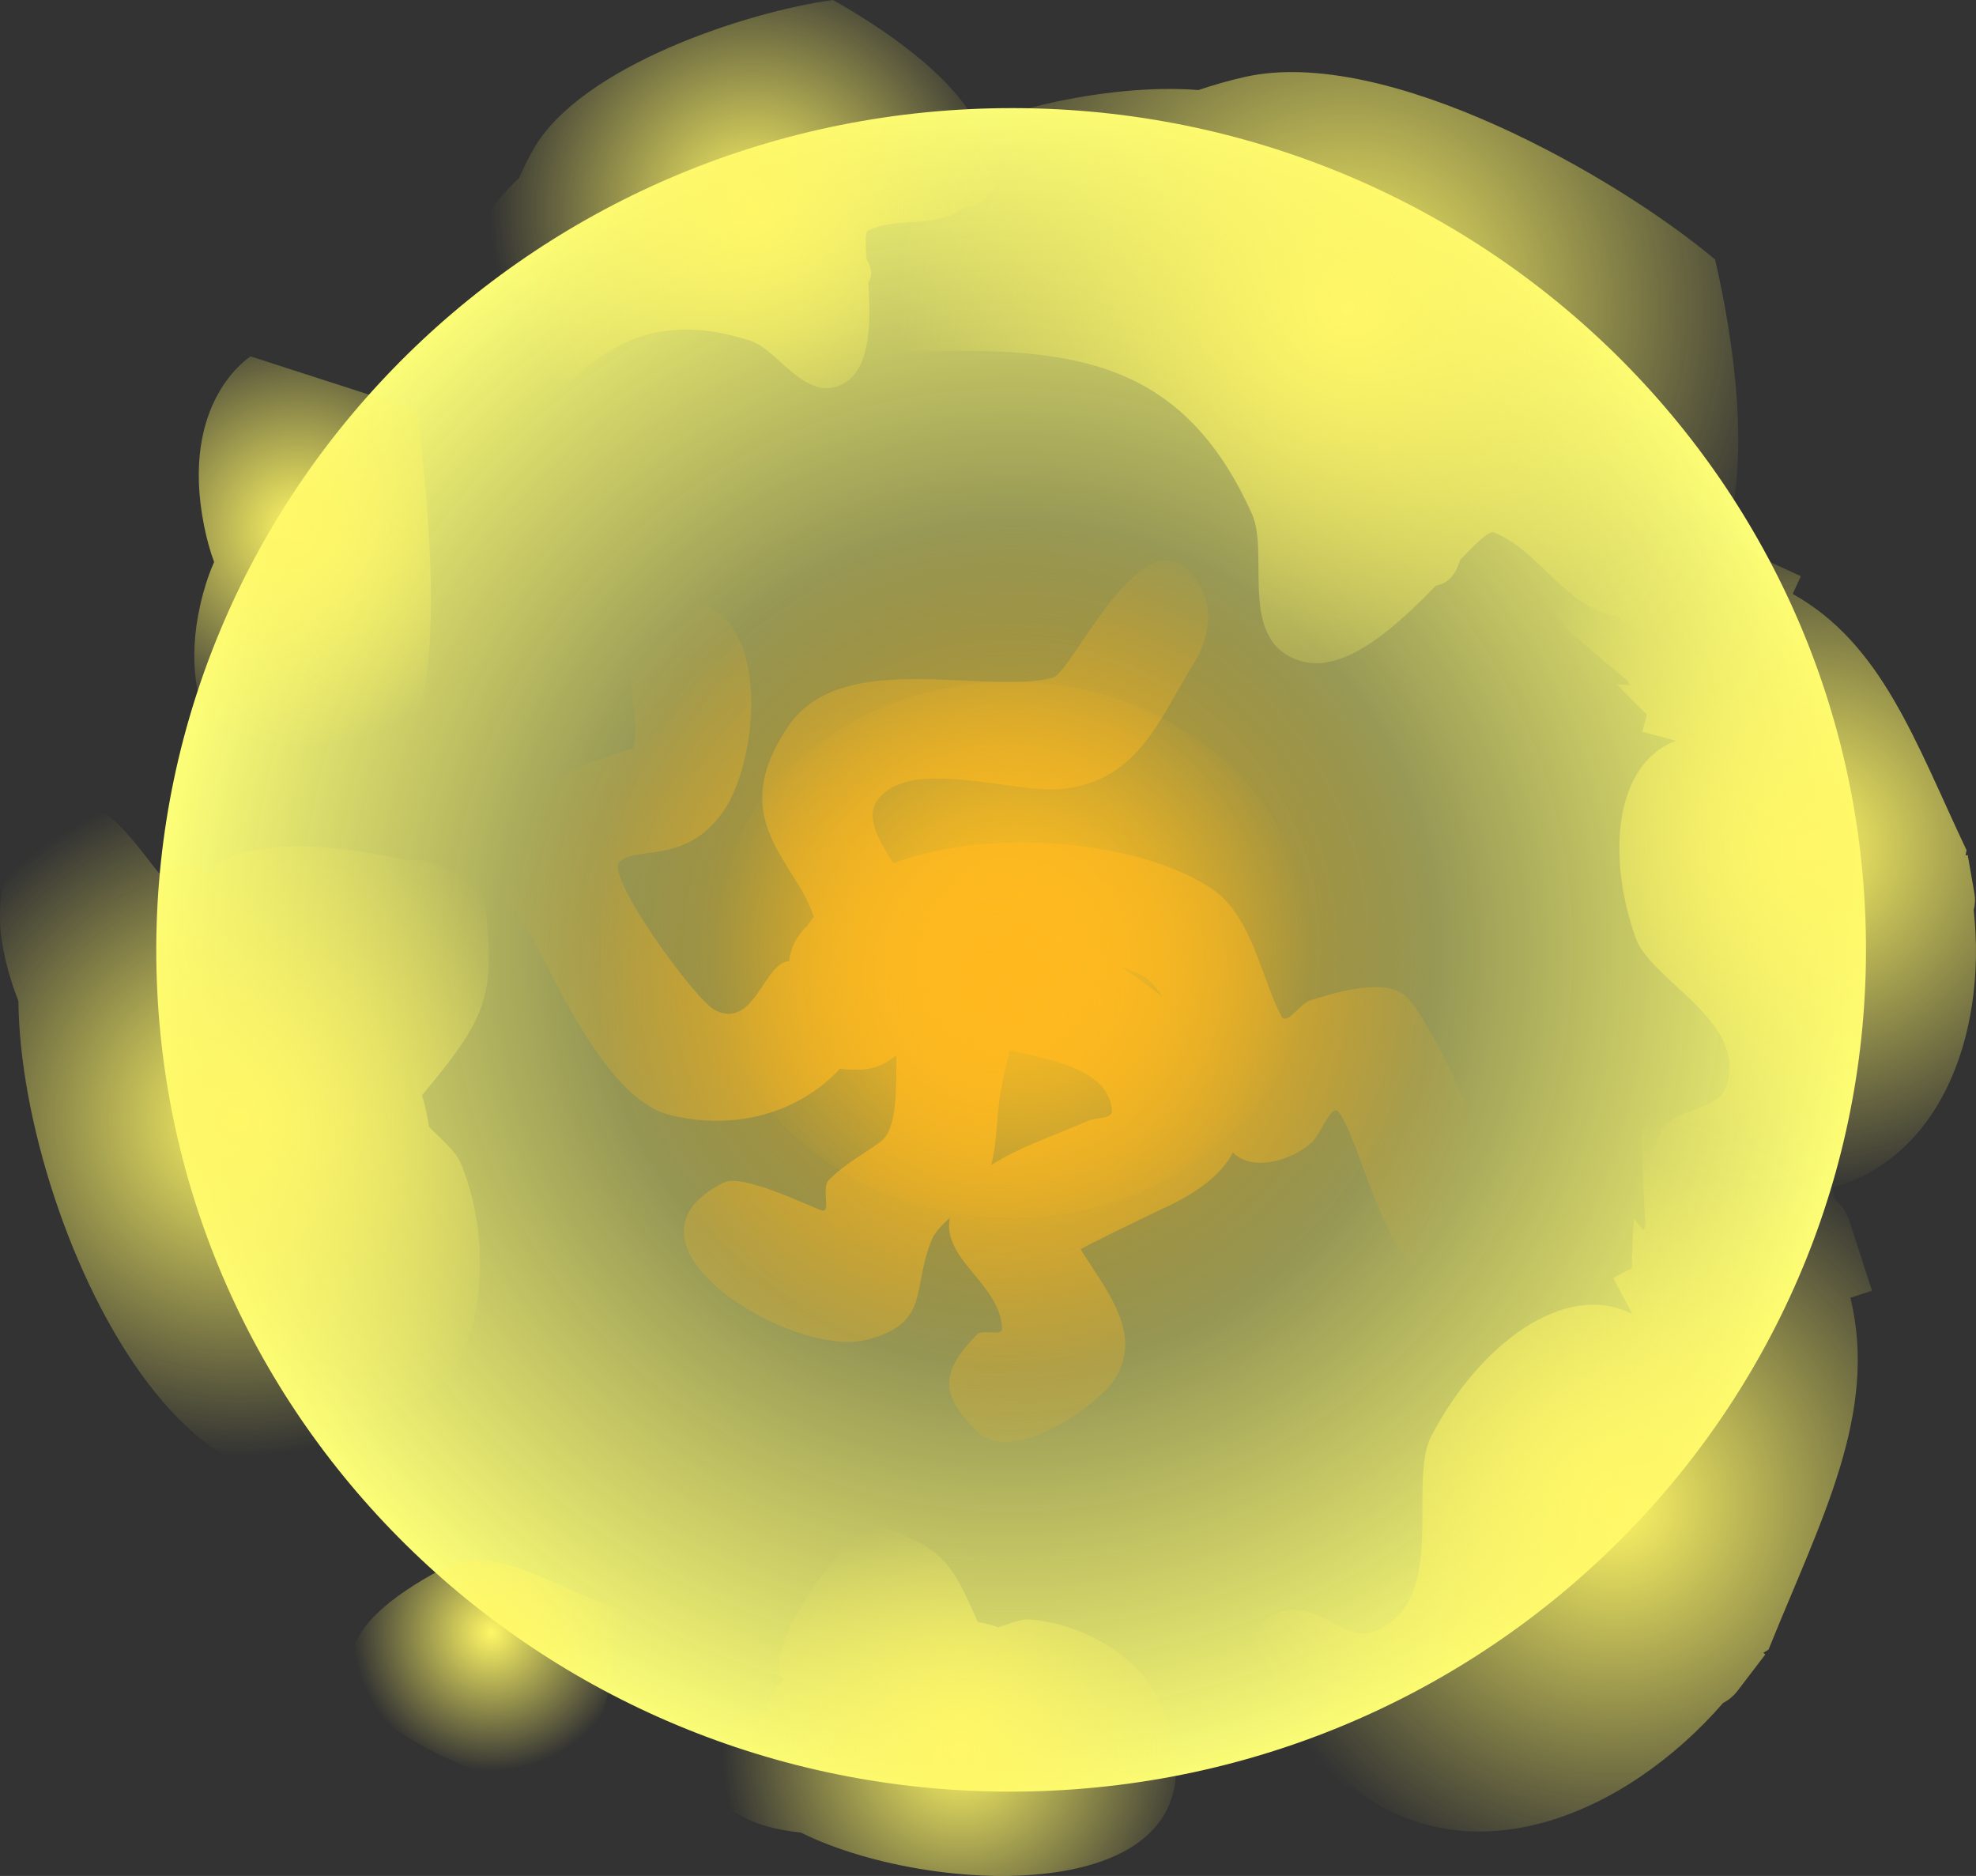 <svg version="1.1" xmlns="http://www.w3.org/2000/svg" xmlns:xlink="http://www.w3.org/1999/xlink" width="108.823" height="103.292" viewBox="0,0,108.823,103.292"><rect x="0" y="0" width="108.823" height="103.292" fill="#333333" stroke="none"/><defs><radialGradient cx="241.275" cy="180.655" r="47.08" gradientUnits="userSpaceOnUse" id="color-1"><stop offset="0" stop-color="#fdff77" stop-opacity="0"/><stop offset="1" stop-color="#fdff77"/></radialGradient><radialGradient cx="241.506" cy="180.402" r="23.36" gradientUnits="userSpaceOnUse" id="color-2"><stop offset="0" stop-color="#ffd12c"/><stop offset="1" stop-color="#ffd12c" stop-opacity="0"/></radialGradient><radialGradient cx="198.768" cy="189.992" r="18.536" gradientUnits="userSpaceOnUse" id="color-3"><stop offset="0" stop-color="#fff766"/><stop offset="1" stop-color="#fff766" stop-opacity="0"/></radialGradient><radialGradient cx="259.803" cy="145.364" r="24.88" gradientUnits="userSpaceOnUse" id="color-4"><stop offset="0" stop-color="#fff766"/><stop offset="1" stop-color="#fff766" stop-opacity="0"/></radialGradient><radialGradient cx="274.519" cy="211.191" r="21.532" gradientUnits="userSpaceOnUse" id="color-5"><stop offset="0" stop-color="#fff766"/><stop offset="1" stop-color="#fff766" stop-opacity="0"/></radialGradient><radialGradient cx="238.483" cy="224.638" r="13.118" gradientUnits="userSpaceOnUse" id="color-6"><stop offset="0" stop-color="#fff766"/><stop offset="1" stop-color="#fff766" stop-opacity="0"/></radialGradient><radialGradient cx="227.025" cy="139.89" r="14.454" gradientUnits="userSpaceOnUse" id="color-7"><stop offset="0" stop-color="#fff766"/><stop offset="1" stop-color="#fff766" stop-opacity="0"/></radialGradient><radialGradient cx="285.042" cy="174.977" r="19.168" gradientUnits="userSpaceOnUse" id="color-8"><stop offset="0" stop-color="#fff766"/><stop offset="1" stop-color="#fff766" stop-opacity="0"/></radialGradient><radialGradient cx="212.655" cy="218.243" r="7.619" gradientUnits="userSpaceOnUse" id="color-9"><stop offset="0" stop-color="#fff766"/><stop offset="1" stop-color="#fff766" stop-opacity="0"/></radialGradient><radialGradient cx="201.956" cy="157.463" r="12.056" gradientUnits="userSpaceOnUse" id="color-10"><stop offset="0" stop-color="#fff766"/><stop offset="1" stop-color="#fff766" stop-opacity="0"/></radialGradient><radialGradient cx="241.275" cy="180.655" r="16.568" gradientUnits="userSpaceOnUse" id="color-11"><stop offset="0" stop-color="#ffb91f"/><stop offset="1" stop-color="#ffb91f" stop-opacity="0"/></radialGradient><radialGradient cx="240.343" cy="183.48" r="27.474" gradientUnits="userSpaceOnUse" id="color-12"><stop offset="0" stop-color="#ffb91f"/><stop offset="1" stop-color="#ffb91f" stop-opacity="0"/></radialGradient></defs><g transform="translate(-185.589,-128.354)"><g data-paper-data="{&quot;isPaintingLayer&quot;:true}" fill-rule="nonzero" stroke="none" stroke-linecap="butt" stroke-linejoin="miter" stroke-miterlimit="10" stroke-dasharray="" stroke-dashoffset="0" style="mix-blend-mode: normal"><path d="M242.327,226.991c-25.995,0.591 -47.539,-19.676 -48.12,-45.267c-0.581,-25.591 20.02,-46.815 46.015,-47.405c25.995,-0.591 47.539,19.676 48.12,45.267c0.581,25.591 -20.02,46.815 -46.015,47.405z" fill="url(#color-1)" stroke-width="0"/><path d="M262.065,190.626c-5.594,11.663 -19.437,16.654 -30.919,11.147c-11.482,-5.507 -16.256,-19.426 -10.662,-31.09c5.594,-11.663 19.437,-16.654 30.919,-11.147c11.482,5.507 16.256,19.426 10.662,31.09z" fill="url(#color-2)" stroke-width="0"/><path d="M186.605,183.486c-1.379,-3.616 -1.777,-7.371 1.556,-10.108c2.638,-2.166 4.471,0.952 6.187,3.058c1.131,-0.427 2.107,-0.353 2.949,0.066c0.081,-0.328 0.205,-0.611 0.455,-0.733c2.722,-1.33 6.856,-0.792 10.358,-0.033c0.572,-0.065 1.265,-0.001 1.899,0.442c0.764,0.188 1.471,0.371 2.09,0.526c0.924,6.425 0.481,7.442 -3.266,11.953c0.164,0.552 0.29,1.129 0.378,1.737c0.605,0.634 1.451,1.299 1.74,1.983c1.649,3.909 1.52,9.487 -1.277,12.851c-11.895,14.3 -22.961,-9.021 -23.07,-21.742z" fill="url(#color-3)" stroke-width="0.5"/><path d="M277.801,162.899c-1.492,0.535 -2.487,0.019 -3.099,-0.602c-2.824,-0.383 -4.34,-3.643 -6.833,-4.624c-0.283,-0.111 -0.955,0.554 -1.87,1.519c-0.22,0.736 -0.599,1.279 -1.332,1.406c-2.173,2.253 -5.036,4.868 -7.434,4.157c-3.533,-1.048 -1.697,-5.883 -2.697,-8.106c-3.867,-8.603 -10.018,-9.134 -18.279,-8.946c0,0 -2.613,0.059 -3.06,-2.348c-0.952,-0.499 -1.611,-1.487 -1.637,-2.637c-0.023,-0.991 0.43,-1.883 1.149,-2.458l4.476,-3.647l0.041,0.051c0.091,-0.094 0.183,-0.186 0.277,-0.278c1.702,-1.664 8.886,-3.491 14.083,-3.074c0.834,-0.279 1.684,-0.524 2.556,-0.721c7.781,-1.755 20.458,5.479 25.901,10.051c0.822,3.53 2.527,12.594 -0.244,17.073c0.106,0.922 -0.04,2.48 -1.999,3.183z" fill="url(#color-4)" stroke-width="0.5"/><path d="M287.431,195.561l1.255,3.862l-1.189,0.386c1.535,6.391 -1.606,12.173 -4.51,19.373l-0.289,0.18l0.113,0.086l-1.518,1.988c-0.214,0.285 -0.491,0.521 -0.81,0.686c-5.305,6.104 -13.836,9.781 -20.428,4.635c-2.078,-0.246 -3.985,-0.739 -5.455,-1.424l-0.146,-0.22l-0.06,0.079l-1.988,-1.517c-0.56,-0.42 -0.929,-1.084 -0.946,-1.839c-0.03,-1.305 1.004,-2.387 2.31,-2.417c0.148,-0.003 0.293,0.007 0.434,0.03l0.331,0.048c-0.002,-0.226 0.028,-0.474 0.099,-0.746c0.598,-2.287 2.885,-1.69 2.885,-1.69c1.27,0.334 2.564,1.62 3.778,1.118c1.368,-0.566 2.025,-1.648 2.34,-2.938c0.013,-0.058 0.026,-0.115 0.04,-0.173c0.564,-2.59 -0.148,-5.941 0.742,-7.647c2.638,-5.057 7.345,-8.575 11.03,-6.729c0.006,-0.006 0.012,-0.013 0.018,-0.02l-1.029,-1.947l1.024,-0.542c-0.002,-0.917 0.052,-1.836 0.111,-2.726l0.53,0.645c0.034,-0.104 0.068,-0.21 0.103,-0.316c-0.138,-2.185 -0.187,-4.099 -0.204,-5.233l0.214,-0.331l-0.131,-0.041l0.718,-2.329c0.275,-0.973 1.158,-1.695 2.221,-1.719c0.943,-0.021 1.771,0.513 2.168,1.304l1.212,2.291l-0.064,0.034c0.095,0.153 0.183,0.312 0.262,0.476c0.066,0.138 0.124,0.273 0.174,0.406c0.32,-0.174 0.685,-0.276 1.074,-0.285c1.186,-0.027 2.189,0.825 2.384,1.96l0.392,2.062c0.378,0.297 0.664,0.707 0.805,1.18z" fill="url(#color-5)" stroke-width="0.5"/><path d="M229.693,229.257c-2.554,-0.271 -4.895,-1.163 -5.513,-3.958c-0.489,-2.211 1.907,-2.359 3.669,-2.742c0.087,-0.797 0.424,-1.353 0.925,-1.725c-0.17,-0.147 -0.3,-0.305 -0.297,-0.489c0.031,-2.01 1.591,-4.295 3.093,-6.139c0.134,-0.358 0.379,-0.749 0.832,-0.991c0.341,-0.396 0.661,-0.759 0.939,-1.079c4.079,1.384 4.548,1.952 6.091,5.524c0.376,0.069 0.755,0.168 1.141,0.298c0.557,-0.168 1.205,-0.468 1.696,-0.434c2.808,0.199 6.07,1.951 7.22,4.617c4.887,11.335 -12.237,10.875 -19.796,7.117z" fill="url(#color-6)" stroke-width="0.5"/><path d="M240.403,138.5c-0.403,0.971 -1.101,1.229 -1.679,1.253c-1.449,1.215 -3.726,0.503 -5.321,1.289c-0.181,0.089 -0.155,0.716 -0.089,1.596c0.263,0.437 0.36,0.865 0.096,1.282c0.136,2.073 0.141,4.646 -1.279,5.505c-2.092,1.266 -3.646,-1.794 -5.183,-2.296c-5.95,-1.943 -8.957,0.839 -12.554,4.978c0,0 -1.137,1.309 -2.519,0.453c-0.67,0.244 -1.449,0.127 -2.026,-0.374c-0.497,-0.432 -0.732,-1.052 -0.693,-1.661l0.208,-3.825l0.043,0.002c-0.005,-0.086 -0.01,-0.173 -0.013,-0.26c-0.057,-1.579 2.254,-5.921 4.78,-8.286c0.236,-0.534 0.495,-1.061 0.787,-1.576c2.613,-4.603 11.825,-7.596 16.5,-8.226c2.1,1.173 7.31,4.383 8.272,7.744c0.5,0.36 1.2,1.127 0.67,2.402z" fill="url(#color-7)" stroke-width="0.5"/><path d="M281.604,158.624l3.162,1.457l-0.449,0.974c4.918,2.753 6.731,8.096 9.575,14.115l-0.055,0.286l0.12,-0.021l0.369,2.113c0.055,0.3 0.042,0.612 -0.04,0.909c0.757,6.893 -1.893,14.405 -8.97,15.561c-1.364,1.165 -2.785,2.079 -4.071,2.607l-0.223,-0.036l0.015,0.084l-2.113,0.369c-0.591,0.108 -1.224,-0.046 -1.709,-0.474c-0.839,-0.741 -0.919,-2.022 -0.178,-2.861c0.084,-0.095 0.175,-0.18 0.271,-0.256l0.223,-0.181c-0.143,-0.13 -0.282,-0.294 -0.412,-0.497c-1.093,-1.708 0.615,-2.8 0.615,-2.8c0.949,-0.606 2.512,-0.672 2.903,-1.728c0.44,-1.191 0.14,-2.234 -0.489,-3.183c-0.029,-0.042 -0.057,-0.084 -0.086,-0.126c-1.303,-1.863 -3.827,-3.364 -4.384,-4.918c-1.65,-4.604 -1.125,-9.616 2.182,-10.862c-0,-0.008 -0.001,-0.015 -0.002,-0.023l-1.825,-0.485l0.255,-0.96c-0.579,-0.533 -1.126,-1.101 -1.652,-1.657l0.715,0.041c-0.046,-0.082 -0.093,-0.165 -0.139,-0.249c-1.456,-1.185 -2.69,-2.268 -3.414,-2.917l-0.084,-0.327l-0.102,0.059l-1.049,-1.808c-0.453,-0.739 -0.393,-1.716 0.21,-2.399c0.536,-0.607 1.354,-0.816 2.082,-0.606l2.148,0.571l-0.016,0.06c0.152,0.029 0.303,0.066 0.452,0.112c0.125,0.038 0.244,0.081 0.357,0.127c0.077,-0.303 0.225,-0.592 0.445,-0.842c0.674,-0.763 1.793,-0.898 2.622,-0.36l1.526,0.953c0.407,-0.065 0.831,-0.007 1.212,0.18z" fill="url(#color-8)" stroke-width="0.5"/><path d="M218.368,224.232c-1.172,3.434 -4.735,2.401 -4.735,2.401c-1.999,-0.967 -16.121,-5.331 -3.669,-11.903c3.071,-1.621 6.775,1.533 10.162,2.3l-1.628,6.968c0,0 -0.043,0.09 -0.13,0.234z" fill="url(#color-9)" stroke-width="0.5"/><path d="M197.382,159.298c-0.209,-0.555 -0.396,-1.209 -0.551,-1.979c-1.389,-6.91 2.56,-9.341 2.56,-9.341l9.189,2.966c1.988,16.892 0.38,24.388 -9.835,19.838c0,0 -3.774,-3.168 -1.964,-9.772c0.182,-0.666 0.385,-1.232 0.601,-1.713z" fill="url(#color-10)" stroke-width="0.5"/><path d="M257.842,180.655c0,8.152 -7.418,14.76 -16.568,14.76c-9.15,0 -16.568,-6.608 -16.568,-14.76c0,-8.152 7.418,-14.76 16.568,-14.76c9.15,0 16.568,6.608 16.568,14.76z" fill="url(#color-11)" stroke-width="0"/><path d="M240.685,188.546c-0.23,1.308 -0.158,2.689 -0.517,3.968c1.592,-1.038 3.766,-1.74 5.362,-2.453c0.43,-0.192 1.335,-0.087 1.3,-0.557c-0.163,-2.177 -3.06,-2.76 -5.633,-3.308c-0.166,0.686 -0.356,1.459 -0.513,2.35zM236.912,196.595c-1.142,2.701 -0.021,4.635 -3.63,5.537c-4.042,1.011 -14.562,-5.305 -7.84,-8.666c1.032,-0.516 4.602,1.267 5.395,1.53c0.537,0.178 -0.02,-1.253 0.38,-1.653c0.949,-0.949 1.861,-1.379 2.871,-2.13c0.892,-0.664 0.863,-2.713 0.867,-4.76c-0.073,0.062 -0.153,0.122 -0.24,0.179c-0.511,0.392 -1.151,0.624 -1.845,0.624c-0.073,0 -0.145,-0.003 -0.217,-0.008c-0.274,0.011 -0.547,-0.003 -0.809,-0.049c-0.152,0.166 -0.278,0.295 -0.358,0.371c-2.435,2.304 -5.82,2.969 -9.012,2.177c-3.369,-0.837 -6.126,-7.078 -7.511,-9.654c-0.947,-1.762 -2.384,-2.701 -2.045,-5.068c0.549,-3.836 7.461,-5.376 7.503,-5.461c0.888,-1.813 -2.307,-8.537 2.608,-8.264c5.244,0.291 4.373,8.955 2.372,11.762c-2.112,2.964 -4.822,1.81 -5.717,2.778c-0.722,0.781 4.168,7.595 5.316,8.152c2.151,1.043 2.651,-2.651 4.046,-2.711c0.081,-0.756 0.439,-1.429 0.97,-1.915c0.123,-0.184 0.255,-0.361 0.394,-0.533c-1.002,-3.111 -4.95,-5.351 -1.371,-10.541c2.945,-4.27 10.81,-1.646 14.53,-2.623c1.153,-0.303 5.465,-10.347 8.249,-4.779c0.592,1.184 0.249,2.824 -0.454,3.945c-1.903,3.034 -3.033,6.493 -7.249,6.957c-2.705,0.298 -8.46,-1.84 -10.217,0.644c-0.632,0.893 0.032,2.132 0.892,3.452c5.691,-2.117 13.916,-1.122 17.631,1.469c2.113,1.474 2.656,4.92 3.74,6.957c0.287,0.54 1.02,-0.712 1.606,-0.888c1.266,-0.38 4.18,-1.33 5.317,-0.149c1.537,1.596 5.892,10.608 4.439,12.891c-4.659,7.321 -6.549,-4.252 -8.182,-6.552c-0.419,-0.591 -0.958,1.089 -1.472,1.598c-0.947,0.938 -3.234,1.749 -4.379,0.598c-0.778,1.49 -2.508,2.493 -4.161,3.23c-0.253,0.113 -4.25,2.058 -4.226,2.098c1.326,2.164 3.614,4.743 1.75,7.324c-0.983,1.361 -5.547,4.617 -7.47,2.694c-2.057,-2.057 -1.992,-3.258 0,-5.315c0.333,-0.344 1.414,0.13 1.392,-0.348c-0.113,-2.463 -3.308,-3.778 -2.881,-6.083c-0.436,0.393 -0.811,0.775 -0.984,1.183zM248.399,182.018c-0.367,-0.171 -0.757,-0.327 -1.163,-0.466c0.832,0.508 1.631,1.084 2.369,1.703c-0.362,-0.587 -0.757,-1.028 -1.207,-1.237z" fill="url(#color-12)" stroke-width="0.5"/></g></g></svg>